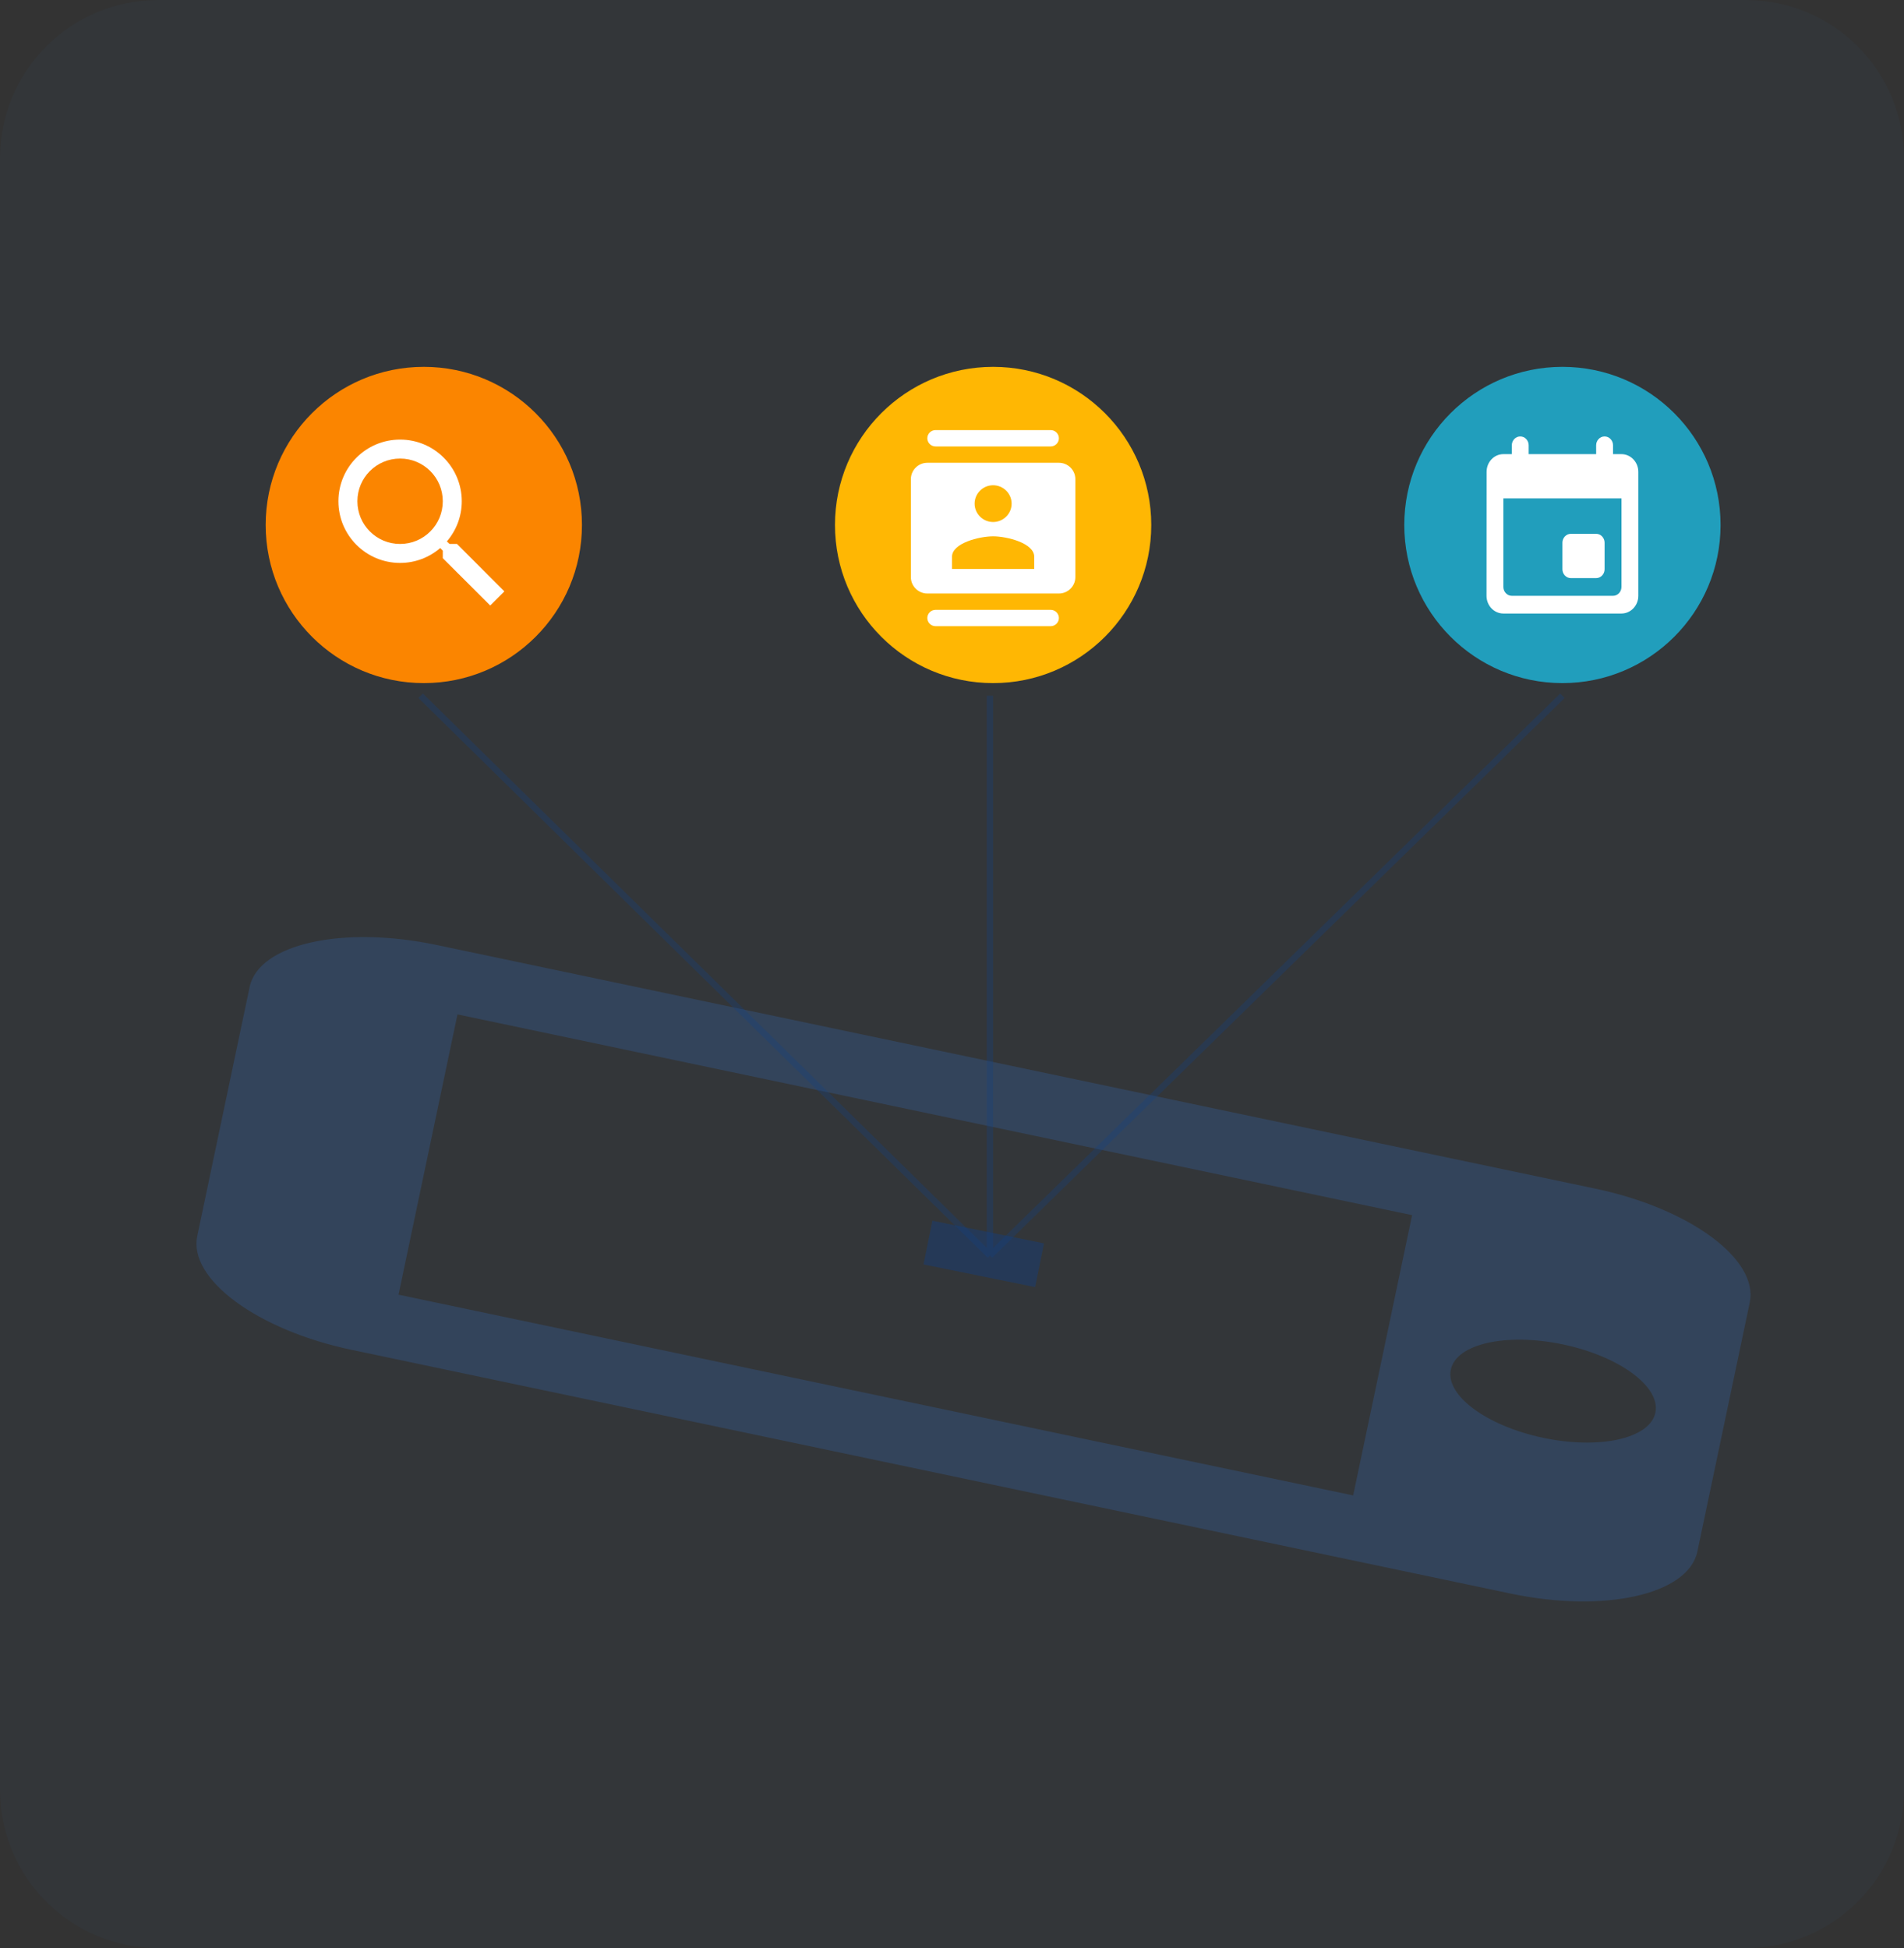 <svg width="301" height="308" viewBox="0 0 301 308" fill="none" xmlns="http://www.w3.org/2000/svg">
<rect x="0" y="0" width="301" height="308" fill="#333333" stroke="none"/>
<path d="M0 25C0 11.193 11.193 0 25 0H276C289.807 0 301 11.193 301 25V283C301 296.807 289.807 308 276 308H25C11.193 308 0 296.807 0 283V25Z" fill="#3466AA" fill-opacity="0.05"/>
<circle cx="157" cy="83" r="25" fill="#FFB703"/>
<path d="M166.1 68H147.9C147.185 68 146.6 68.581 146.6 69.292C146.6 70.002 147.185 70.583 147.9 70.583H166.1C166.815 70.583 167.4 70.002 167.4 69.292C167.4 68.581 166.815 68 166.1 68ZM147.9 99H166.1C166.815 99 167.4 98.419 167.4 97.708C167.4 96.998 166.815 96.417 166.1 96.417H147.9C147.185 96.417 146.6 96.998 146.6 97.708C146.6 98.419 147.185 99 147.9 99ZM167.4 73.167H146.6C145.17 73.167 144 74.329 144 75.75V91.25C144 92.671 145.17 93.833 146.6 93.833H167.4C168.83 93.833 170 92.671 170 91.25V75.75C170 74.329 168.83 73.167 167.4 73.167ZM157 76.719C158.612 76.719 159.925 78.023 159.925 79.625C159.925 81.227 158.612 82.531 157 82.531C155.388 82.531 154.075 81.227 154.075 79.625C154.075 78.023 155.388 76.719 157 76.719ZM163.5 89.958H150.5V88.021C150.5 85.864 154.829 84.792 157 84.792C159.171 84.792 163.5 85.864 163.5 88.021V89.958Z" fill="white"/>
<circle cx="247" cy="83" r="25" fill="#219EBC"/>
<path d="M252.333 84.4H248.333C247.6 84.4 247 85.03 247 85.8V90C247 90.77 247.6 91.4 248.333 91.4H252.333C253.067 91.4 253.667 90.77 253.667 90V85.8C253.667 85.03 253.067 84.4 252.333 84.4ZM252.333 70.4V71.8H241.667V70.4C241.667 69.63 241.067 69 240.333 69C239.6 69 239 69.63 239 70.4V71.8H237.667C236.187 71.8 235.013 73.06 235.013 74.6L235 94.2C235 95.74 236.187 97 237.667 97H256.333C257.8 97 259 95.74 259 94.2V74.6C259 73.06 257.8 71.8 256.333 71.8H255V70.4C255 69.63 254.4 69 253.667 69C252.933 69 252.333 69.63 252.333 70.4ZM255 94.2H239C238.267 94.2 237.667 93.57 237.667 92.8V78.8H256.333V92.8C256.333 93.57 255.733 94.2 255 94.2Z" fill="white"/>
<g clip-path="url(#clip0_180:2)">
<path d="M39.466 156.041L31.183 195.429C29.754 202.223 40.667 210.277 55.543 213.405L238.797 251.945C253.673 255.073 266.906 252.098 268.335 245.303L276.619 205.915C278.047 199.121 267.134 191.067 252.258 187.939L69.004 149.399C54.128 146.271 40.895 149.246 39.466 156.041ZM261.697 223.342C260.838 227.429 252.922 229.209 243.974 227.327C235.027 225.445 228.499 220.628 229.358 216.541C230.218 212.455 238.134 210.675 247.081 212.556C256.028 214.438 262.557 219.256 261.697 223.342ZM223.238 192.118L213.919 236.43L63.004 204.692L72.323 160.38L223.238 192.118Z" fill="#3466AA" fill-opacity="0.3"/>
<rect x="146" y="199.91" width="7.05" height="18" transform="rotate(-78.525 146 199.91)" fill="#114084" fill-opacity="0.4"/>
</g>
<path d="M247 110L156.5 198.5M156.5 198.5V110M156.5 198.5L66.5 110" stroke="#114084" stroke-opacity="0.3"/>
<circle cx="67" cy="83" r="25" fill="#FB8500"/>
<path d="M72.25 86H71.065L70.645 85.595C72.115 83.885 73 81.665 73 79.25C73 73.865 68.635 69.5 63.25 69.5C57.865 69.5 53.5 73.865 53.5 79.25C53.5 84.635 57.865 89 63.25 89C65.665 89 67.885 88.115 69.595 86.645L70 87.065V88.25L77.5 95.735L79.735 93.5L72.25 86ZM63.25 86C59.515 86 56.5 82.985 56.5 79.25C56.5 75.515 59.515 72.5 63.25 72.5C66.985 72.5 70 75.515 70 79.25C70 82.985 66.985 86 63.25 86Z" fill="white"/>
<defs>
<clipPath id="clip0_180:2">
<rect width="120.749" height="255.475" fill="white" transform="translate(13 230.164) rotate(-78.123)"/>
</clipPath>
</defs>
</svg>
